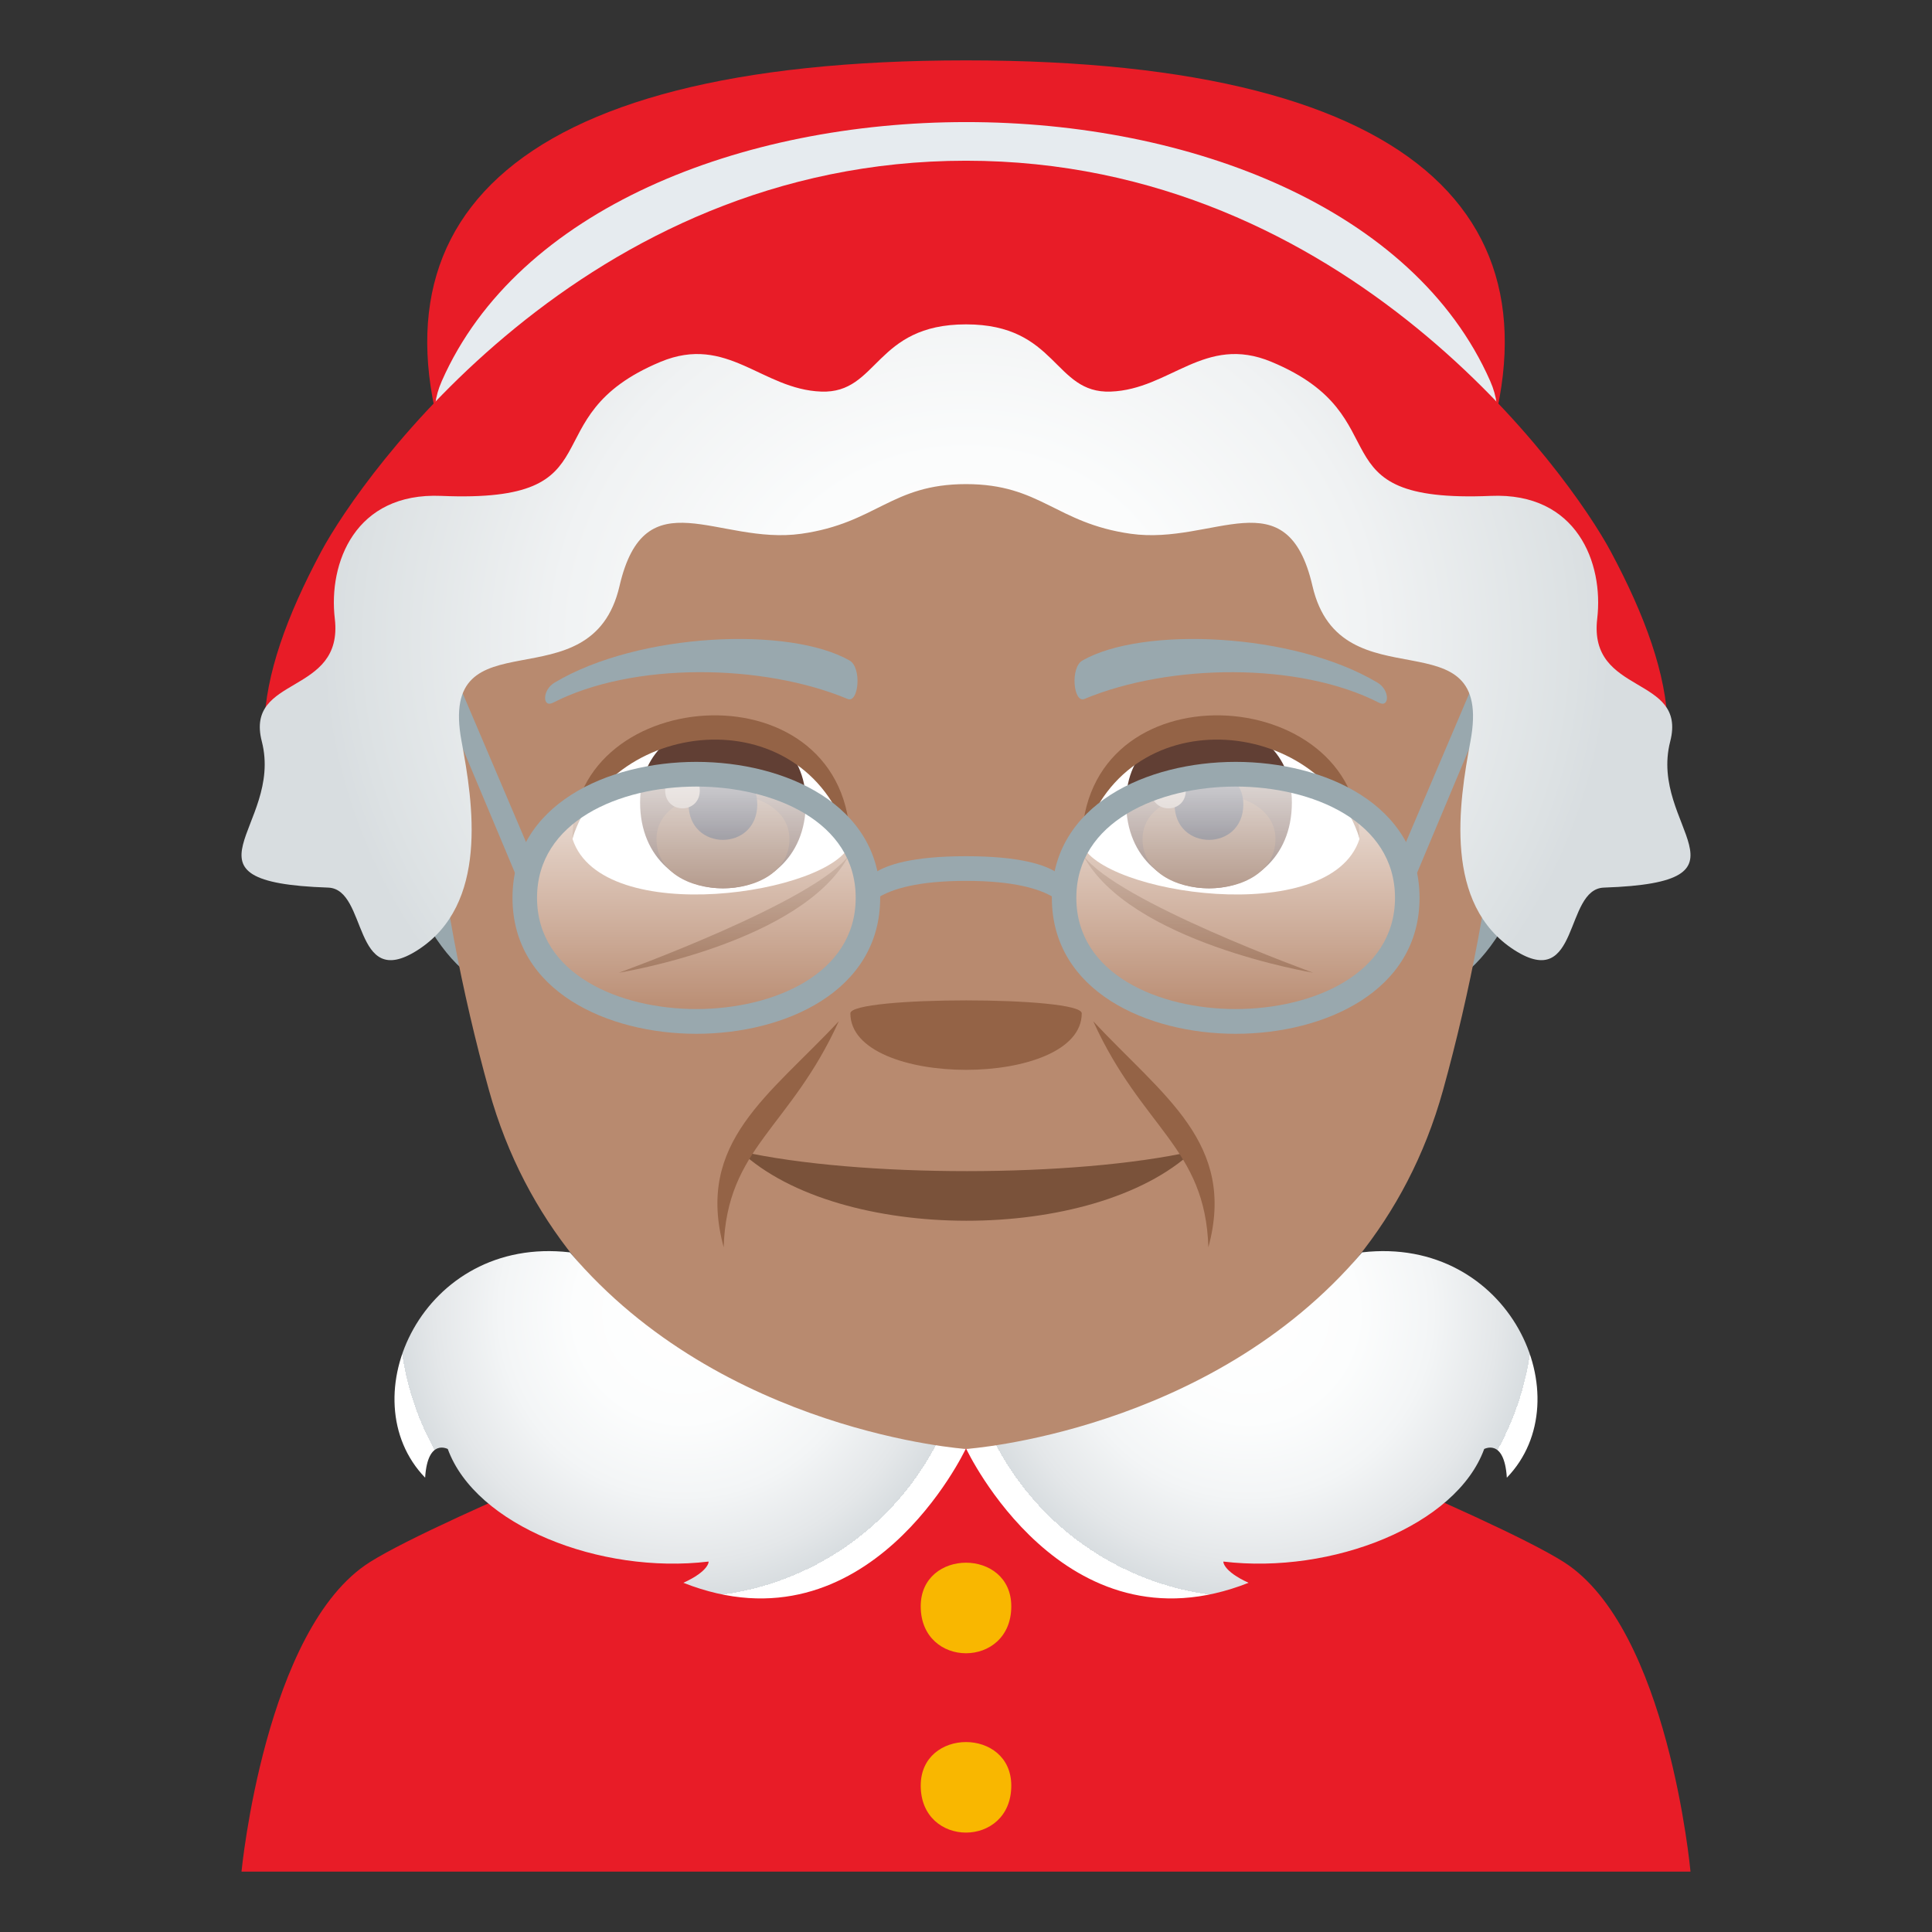 <?xml version="1.0" encoding="utf-8"?>
<!-- Generator: Adobe Illustrator 15.0.0, SVG Export Plug-In . SVG Version: 6.00 Build 0)  -->
<!DOCTYPE svg PUBLIC "-//W3C//DTD SVG 1.1//EN" "http://www.w3.org/Graphics/SVG/1.1/DTD/svg11.dtd">
<svg version="1.1" id="Layer_1" xmlns:x="http://ns.adobe.com/Extensibility/1.0/" xmlns:i="http://ns.adobe.com/AdobeIllustrator/10.0/" xmlns:graph="http://ns.adobe.com/Graphs/1.0/"
	 xmlns="http://www.w3.org/2000/svg" xmlns:xlink="http://www.w3.org/1999/xlink" xmlns:a="http://ns.adobe.com/AdobeSVGViewerExtensions/3.0/"
	 x="0px" y="0px" width="64px" height="64px" viewBox="0 0 64 64" enable-background="new 0 0 64 64" xml:space="preserve">
<rect x="0" y="0" width="64" height="64" fill="#333333" stroke="none"/>
<path fill="#E81C27" d="M12.254,51.746c2.402-1.514,12.363-5.506,12.363-5.506h14.839c0,0,9.951,3.986,12.342,5.502
	C55.268,53.943,56,62,56,62H8C8,62,8.774,53.936,12.254,51.746z"/>
<path fill="#E81C27" d="M15.262,16.281C11.684,7.543,16.631,2,32,2c15.365,0,20.318,5.543,16.738,14.281
	C46.492,21.764,17.506,21.756,15.262,16.281z"/>
<path fill="#E6EBEF" d="M49.365,12.623c3.713,8.43-38.443,8.43-34.73,0C19.668,1.199,44.318,1.17,49.365,12.623z"/>
<path fill="#E81C27" d="M53.359,18.271C57.93,26.809,55.426,32.223,32,32.223c-23.428,0-25.93-5.414-21.361-13.951
	C11.975,15.775,19.333,5.324,32,5.324C44.668,5.324,52.023,15.775,53.359,18.271z"/>
<path fill="#99A8AE" d="M15.27,21.732c-5.592-1.008-1.223,14.602,3.156,10.297C20.456,30.033,17.887,22.203,15.27,21.732z"/>
<path fill="#99A8AE" d="M48.73,21.732c-2.617,0.471-5.184,8.301-3.154,10.297C49.957,36.334,54.32,20.725,48.73,21.732z"/>
<path fill="#B88A6F" d="M14.428,26.545c0.152,2.602,0.875,6.355,1.77,9.57C18.62,44.844,27.268,47.998,32,47.998
	c4.73,0,13.38-3.154,15.802-11.883c0.893-3.215,1.617-6.969,1.77-9.57C50.623,8.252,13.374,8.252,14.428,26.545z"/>
<path fill="#99A8AE" d="M45.625,22.609c-2.785-1.66-7.783-1.863-9.762-0.732c-0.42,0.227-0.305,1.428,0.059,1.277
	c2.818-1.174,7.113-1.232,9.76,0.125C46.037,23.459,46.045,22.85,45.625,22.609z"/>
<path fill="#99A8AE" d="M18.377,22.609c2.785-1.66,7.781-1.863,9.76-0.732c0.42,0.227,0.309,1.428-0.057,1.277
	c-2.818-1.174-7.111-1.234-9.762,0.125C17.963,23.459,17.958,22.85,18.377,22.609z"/>
<path fill="#7A523A" d="M24.528,38.139c3.277,3.057,11.681,3.076,14.984,0C35.598,39.012,28.471,39.016,24.528,38.139z"/>
<path fill="#946346" d="M35.834,33.568c0,2.496-7.664,2.496-7.664,0C28.17,32.996,35.834,32.996,35.834,33.568z"/>
<path fill="#946346" d="M27.786,33.83c-2.295,2.463-4.76,4.002-3.813,7.488C24.075,38.008,26.174,37.385,27.786,33.83z"/>
<path fill="#946346" d="M40.029,41.318c0.938-3.451-1.496-5-3.813-7.486C37.83,37.389,39.926,38.008,40.029,41.318z"/>
<path fill="#946346" d="M35.877,28.326c1.529,2.893,7.623,3.896,7.623,3.896S36.986,29.867,35.877,28.326z"/>
<path fill="#946346" d="M20.5,32.223c0,0,6.072-0.977,7.625-3.896C27.014,29.867,20.5,32.223,20.5,32.223z"/>
<path fill="#FFFFFF" d="M45.033,27.797c-0.98,2.984-8.621,1.801-9.199,0.148C36.73,22.541,44.164,22.67,45.033,27.797z"/>
<path fill="#613F34" d="M37.305,26.58c0,3.795,5.49,3.795,5.49,0C42.795,23.059,37.305,23.059,37.305,26.58z"/>
<path fill="#7D5037" d="M37.848,27.795c0,2.176,4.404,2.176,4.404,0C42.252,25.775,37.848,25.775,37.848,27.795z"/>
<path fill="#1A1626" d="M38.91,26.641c0,1.574,2.277,1.574,2.277,0C41.188,25.18,38.91,25.18,38.91,26.641z"/>
<path fill="#AB968C" d="M38.133,26.18c0,0.797,1.15,0.797,1.15,0C39.283,25.441,38.133,25.441,38.133,26.18z"/>
<path fill="#946346" d="M45.033,27.762c0-5.162-9.199-5.752-9.199,0.225C37.146,23.082,43.719,23.672,45.033,27.762z"/>
<path fill="#FFFFFF" d="M18.967,27.797c0.982,2.984,8.621,1.801,9.199,0.148C27.272,22.541,19.836,22.67,18.967,27.797z"/>
<path fill="#613F34" d="M21.204,26.58c0,3.795,5.49,3.795,5.49,0C26.694,23.059,21.204,23.059,21.204,26.58z"/>
<path fill="#7D5037" d="M21.747,27.795c0,2.176,4.404,2.176,4.404,0C26.151,25.775,21.747,25.775,21.747,27.795z"/>
<path fill="#1A1626" d="M22.811,26.641c0,1.574,2.275,1.574,2.275,0C25.086,25.18,22.811,25.18,22.811,26.641z"/>
<path fill="#AB968C" d="M22.034,26.18c0,0.797,1.148,0.797,1.148,0C23.182,25.441,22.034,25.441,22.034,26.18z"/>
<path fill="#946346" d="M18.967,27.762c0-5.162,9.199-5.752,9.199,0.225C26.854,23.082,20.282,23.672,18.967,27.762z"/>
<radialGradient id="SVGID_1_" cx="41.347" cy="43.475" r="14.564" gradientUnits="userSpaceOnUse">
	<stop  offset="0" style="stop-color:#FFFFFF"/>
	<stop  offset="0.248" style="stop-color:#FCFDFD"/>
	<stop  offset="0.42" style="stop-color:#F3F5F6"/>
	<stop  offset="0.569" style="stop-color:#E4E7E9"/>
	<stop  offset="0.648" style="stop-color:#D8DDE0"/>
	<a:midPointStop  offset="0" style="stop-color:#FFFFFF"/>
	<a:midPointStop  offset="0.776" style="stop-color:#FFFFFF"/>
	<a:midPointStop  offset="0.648" style="stop-color:#D8DDE0"/>
</radialGradient>
<path fill="url(#SVGID_1_)" d="M45.121,41.486c-5.049,5.963-13.111,6.512-13.111,6.512s3.22,6.857,9.351,4.434
	c-0.85-0.387-0.842-0.703-0.834-0.703c3.596,0.43,7.717-1.195,8.639-3.73c-0.012,0.012,0.666-0.383,0.75,0.951
	C52.453,46.326,50.01,40.918,45.121,41.486z"/>
<radialGradient id="SVGID_2_" cx="577.89" cy="43.475" r="14.564" gradientTransform="matrix(-1 0 0 1 600.543 0)" gradientUnits="userSpaceOnUse">
	<stop  offset="0" style="stop-color:#FFFFFF"/>
	<stop  offset="0.248" style="stop-color:#FCFDFD"/>
	<stop  offset="0.42" style="stop-color:#F3F5F6"/>
	<stop  offset="0.569" style="stop-color:#E4E7E9"/>
	<stop  offset="0.648" style="stop-color:#D8DDE0"/>
	<a:midPointStop  offset="0" style="stop-color:#FFFFFF"/>
	<a:midPointStop  offset="0.776" style="stop-color:#FFFFFF"/>
	<a:midPointStop  offset="0.648" style="stop-color:#D8DDE0"/>
</radialGradient>
<path fill="url(#SVGID_2_)" d="M18.879,41.486c5.049,5.963,13.111,6.512,13.111,6.512s-3.221,6.857-9.352,4.434
	c0.85-0.387,0.842-0.703,0.834-0.703c-3.596,0.43-7.717-1.195-8.639-3.73c0.012,0.012-0.666-0.383-0.75,0.951
	C11.547,46.326,13.991,40.918,18.879,41.486z"/>
<path fill="#F9B700" d="M30.5,53.211c0,2.074,3,2.074,3,0C33.5,51.285,30.5,51.285,30.5,53.211z"/>
<path fill="#F9B700" d="M30.5,59.15c0,2.076,3,2.076,3,0C33.5,57.227,30.5,57.227,30.5,59.15z"/>
<linearGradient id="SVGID_3_" gradientUnits="userSpaceOnUse" x1="23.067" y1="33.764" x2="23.067" y2="25.72">
	<stop  offset="0" style="stop-color:#FFFFFF;stop-opacity:0"/>
	<stop  offset="1" style="stop-color:#FFFFFF"/>
	<a:midPointStop  offset="0" style="stop-color:#FFFFFF;stop-opacity:0"/>
	<a:midPointStop  offset="0.5" style="stop-color:#FFFFFF;stop-opacity:0"/>
	<a:midPointStop  offset="1" style="stop-color:#FFFFFF"/>
</linearGradient>
<path opacity="0.8" fill="url(#SVGID_3_)" d="M28.592,29.742c0,5.361-11.051,5.361-11.051,0
	C17.542,24.379,28.592,24.379,28.592,29.742z"/>
<linearGradient id="SVGID_4_" gradientUnits="userSpaceOnUse" x1="40.934" y1="33.764" x2="40.934" y2="25.72">
	<stop  offset="0" style="stop-color:#FFFFFF;stop-opacity:0"/>
	<stop  offset="1" style="stop-color:#FFFFFF"/>
	<a:midPointStop  offset="0" style="stop-color:#FFFFFF;stop-opacity:0"/>
	<a:midPointStop  offset="0.5" style="stop-color:#FFFFFF;stop-opacity:0"/>
	<a:midPointStop  offset="1" style="stop-color:#FFFFFF"/>
</linearGradient>
<path opacity="0.8" fill="url(#SVGID_4_)" d="M46.459,29.742c0,5.361-11.051,5.361-11.051,0
	C35.408,24.379,46.459,24.379,46.459,29.742z"/>
<polygon fill="#99A8AE" points="17.249,29.369 13.739,21.01 14.543,21.125 17.795,28.764 "/>
<polygon fill="#99A8AE" points="46.752,29.369 46.205,28.764 49.457,21.125 50.26,21.01 "/>
<path fill="#99A8AE" d="M35.42,29.492l-0.037,0.766c0,0-0.191-1.078-3.382-1.078c-3.191,0-3.383,1.078-3.383,1.078l-0.037-0.766
	c0,0-0.135-1.129,3.42-1.129C35.555,28.363,35.42,29.492,35.42,29.492z"/>
<path fill="#99A8AE" d="M23.067,33.426c-2.541,0-5.277-1.152-5.277-3.684c0-2.533,2.736-3.686,5.277-3.686
	c2.543,0,5.279,1.152,5.279,3.686C28.346,32.273,25.61,33.426,23.067,33.426 M23.067,25.238c-2.932,0-6.09,1.408-6.09,4.504
	s3.158,4.504,6.09,4.504c2.934,0,6.09-1.408,6.09-4.504S26,25.238,23.067,25.238"/>
<path fill="#99A8AE" d="M40.934,33.426c-2.545,0-5.279-1.152-5.279-3.684c0-2.533,2.734-3.686,5.279-3.686
	c2.541,0,5.277,1.152,5.277,3.686C46.211,32.273,43.475,33.426,40.934,33.426 M40.934,25.238c-2.934,0-6.09,1.408-6.09,4.504
	s3.156,4.504,6.09,4.504s6.09-1.408,6.09-4.504S43.867,25.238,40.934,25.238"/>
<radialGradient id="SVGID_5_" cx="18.905" cy="54.406" r="22.262" gradientTransform="matrix(0.96 0 0 0.859 13.851 -25.477)" gradientUnits="userSpaceOnUse">
	<stop  offset="0" style="stop-color:#FFFFFF"/>
	<stop  offset="0.325" style="stop-color:#FBFCFC"/>
	<stop  offset="0.638" style="stop-color:#F0F2F3"/>
	<stop  offset="0.945" style="stop-color:#DCE1E3"/>
	<stop  offset="1" style="stop-color:#D8DDE0"/>
	<a:midPointStop  offset="0" style="stop-color:#FFFFFF"/>
	<a:midPointStop  offset="0.715" style="stop-color:#FFFFFF"/>
	<a:midPointStop  offset="1" style="stop-color:#D8DDE0"/>
</radialGradient>
<path fill="url(#SVGID_5_)" d="M55.328,24.561c0.568-2.207-2.719-1.508-2.418-4.066c0.217-1.844-0.672-4.189-3.523-4.068
	c-5.977,0.252-2.863-2.607-7.27-4.441c-2.211-0.922-3.357,0.916-5.324,0.986c-1.895,0.07-1.76-2.227-4.792-2.227
	c-3.035,0-2.9,2.297-4.795,2.227c-1.967-0.07-3.111-1.908-5.324-0.986c-4.404,1.834-1.293,4.693-7.268,4.441
	c-2.852-0.121-3.742,2.225-3.523,4.068c0.299,2.559-2.988,1.859-2.418,4.066c0.729,2.838-3.125,4.662,2.197,4.842
	c1.324,0.045,0.791,3.457,2.959,2.074c2.367-1.512,1.846-4.863,1.461-6.918c-0.807-4.318,4.301-1.119,5.232-5.145
	c0.844-3.646,3.268-1.344,6.02-1.732c2.492-0.352,2.975-1.645,5.459-1.645c2.482,0,2.966,1.293,5.457,1.645
	c2.752,0.389,5.176-1.914,6.02,1.732c0.932,4.025,6.039,0.826,5.232,5.145c-0.385,2.055-0.904,5.406,1.463,6.918
	c2.168,1.383,1.635-2.029,2.959-2.074C58.451,29.223,54.598,27.398,55.328,24.561z"/>
</svg>
